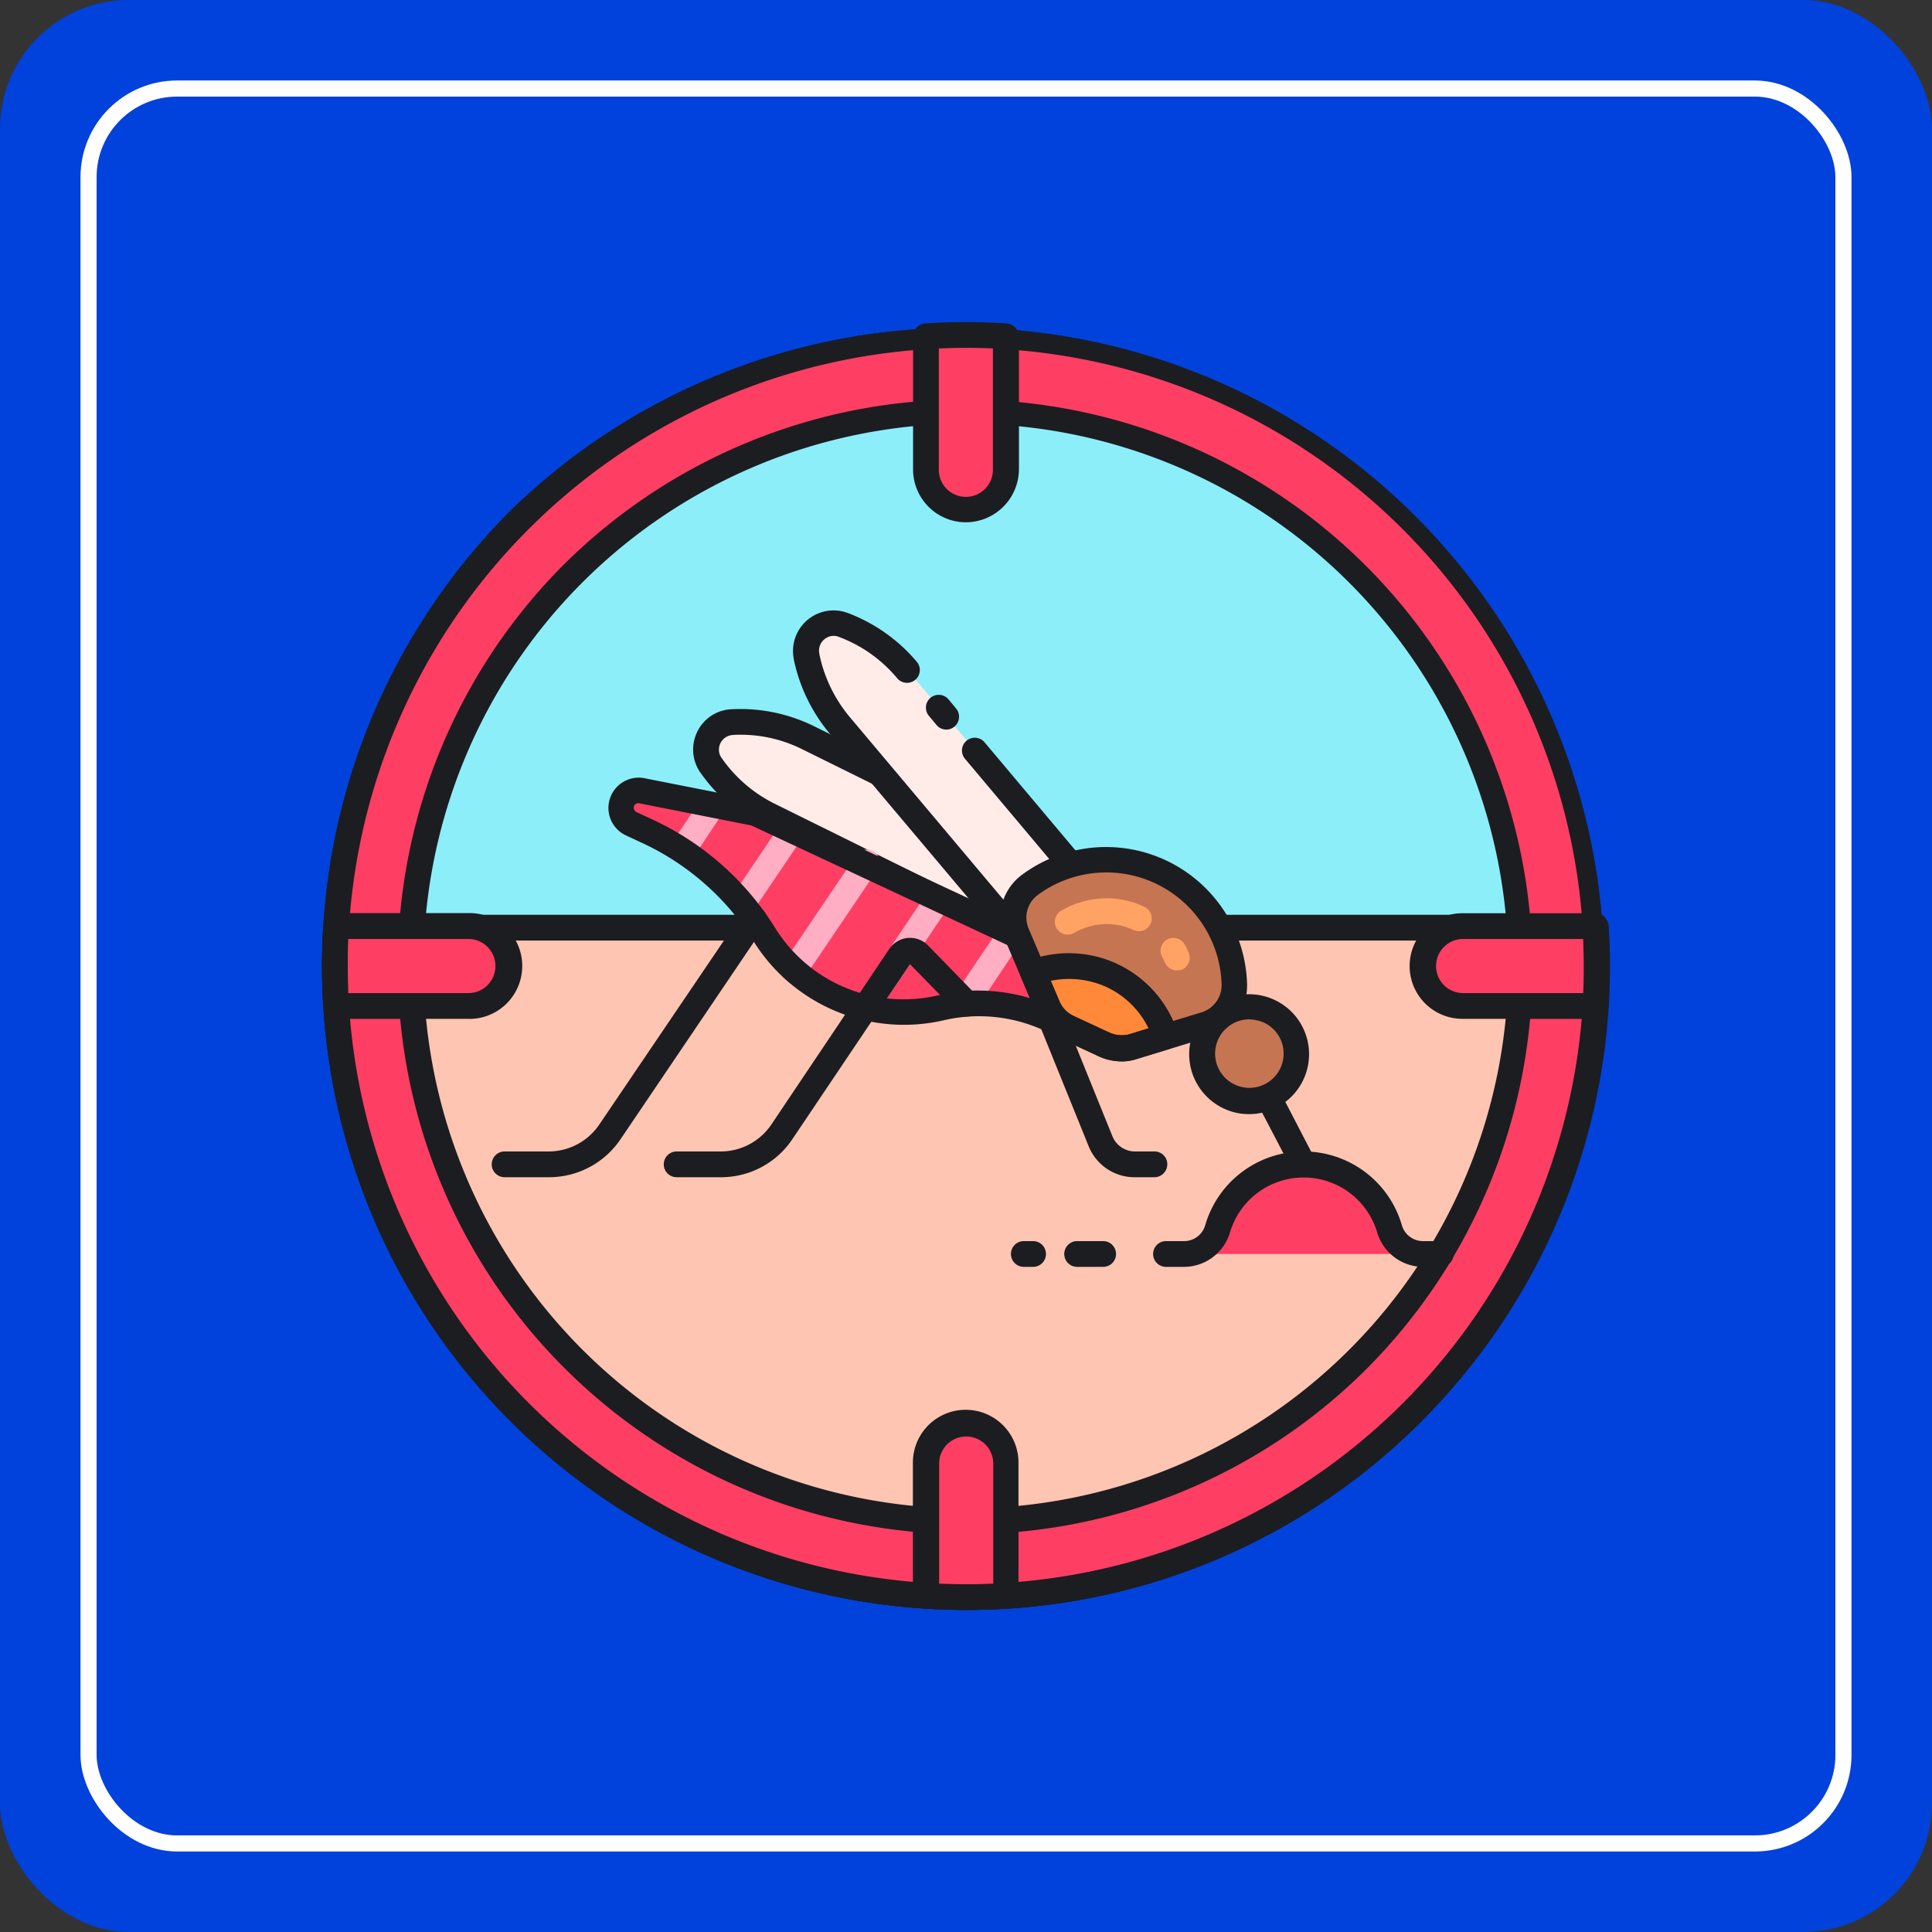<svg xmlns="http://www.w3.org/2000/svg" width="120" height="120" viewBox="0 0 120 120">
  <rect x="0" y="0" width="120" height="120" fill="#333333" stroke="none"/>
  <g id="Grupo_1114763" data-name="Grupo 1114763" transform="translate(-64 -6445)">
    <rect id="Rectángulo_402033" data-name="Rectángulo 402033" width="120" height="120" rx="8" transform="translate(64 6445)" fill="#0042db"/>
    <g id="Rectángulo_412110" data-name="Rectángulo 412110" transform="translate(69 6450)" fill="none" stroke="#fff" stroke-width="1">
      <rect width="110" height="110" rx="6" stroke="none"/>
      <rect x="0.5" y="0.5" width="109" height="109" rx="5.5" fill="none"/>
    </g>
    <g id="Grupo_1115030" data-name="Grupo 1115030" transform="translate(84 6465.031)">
      <g id="Grupo_1114988" data-name="Grupo 1114988" transform="translate(0.8 0.779)">
        <circle id="Elipse_13471" data-name="Elipse 13471" cx="39.192" cy="39.192" r="39.192" fill="#8ceef9"/>
      </g>
      <g id="Grupo_1114989" data-name="Grupo 1114989" transform="translate(23.86 24.794)">
        <path id="Trazado_937726" data-name="Trazado 937726" d="M171.047,163.81l-2.4,4.847-15.6-7.726a9.444,9.444,0,0,1-3.567-3.071l-.016-.016a1.723,1.723,0,0,1,1.312-2.7,9.7,9.7,0,0,1,4.735.976Z" transform="translate(-149.156 -155.128)" fill="#ffece9"/>
      </g>
      <g id="Grupo_1114990" data-name="Grupo 1114990" transform="translate(23.055 24.007)">
        <path id="Trazado_937727" data-name="Trazado 937727" d="M164.419,165.322a.872.872,0,0,1-.352-.08l-15.6-7.726a10.375,10.375,0,0,1-3.871-3.327l-.016-.016a2.506,2.506,0,0,1-.208-2.543,2.473,2.473,0,0,1,2.128-1.408,10.342,10.342,0,0,1,5.135,1.056l15.533,7.694a.8.8,0,0,1,.368,1.072l-2.4,4.847a.767.767,0,0,1-.464.4,1.243,1.243,0,0,1-.256.032Zm-17.373-13.517a4.5,4.5,0,0,0-.464.016.91.91,0,0,0-.688,1.44l.016.016a8.722,8.722,0,0,0,3.279,2.815l14.877,7.359,1.68-3.407-14.829-7.327A8.557,8.557,0,0,0,147.046,151.805Z" transform="translate(-144.123 -150.207)" fill="#1c1d21"/>
      </g>
      <g id="Grupo_1114991" data-name="Grupo 1114991" transform="translate(0 -0.021)">
        <path id="Trazado_937728" data-name="Trazado 937728" d="M39.992,79.984A40,40,0,0,1,11.71,11.71,40,40,0,0,1,68.274,68.274a39.736,39.736,0,0,1-28.282,11.71Zm0-78.384A38.392,38.392,0,1,0,78.384,39.992,38.443,38.443,0,0,0,39.992,1.6Z" transform="translate(0 0)" fill="#1c1d21"/>
      </g>
      <g id="Grupo_1114992" data-name="Grupo 1114992" transform="translate(30.069 18.667)">
        <path id="Trazado_937729" data-name="Trazado 937729" d="M205.4,132.994l-4.143,3.487-11.2-13.325a9.536,9.536,0,0,1-2.048-4.239v-.032a1.724,1.724,0,0,1,2.288-1.952,9.586,9.586,0,0,1,3.951,2.783Z" transform="translate(-187.972 -116.826)" fill="#ffece9"/>
      </g>
      <g id="Grupo_1114993" data-name="Grupo 1114993" transform="translate(0.8 37.587)">
        <path id="Trazado_937730" data-name="Trazado 937730" d="M5.08,235.1c-.048.8-.08,1.584-.08,2.384a39.192,39.192,0,0,0,78.384,0c0-.8-.032-1.584-.08-2.384H5.08Z" transform="translate(-5 -235.1)" fill="#ffc5b3"/>
      </g>
      <g id="Grupo_1114994" data-name="Grupo 1114994" transform="translate(29.251 17.878)">
        <path id="Trazado_937731" data-name="Trazado 937731" d="M196.957,133.137h-.064a.769.769,0,0,1-.544-.288L185.135,119.54a10.52,10.52,0,0,1-2.224-4.591v-.032a2.519,2.519,0,0,1,3.343-2.863,10.4,10.4,0,0,1,4.287,3.023.795.795,0,1,1-1.216,1.024,8.66,8.66,0,0,0-3.615-2.559.873.873,0,0,0-.912.16.9.9,0,0,0-.3.88v.032a8.892,8.892,0,0,0,1.872,3.887l10.686,12.7,2.911-2.448-6.415-7.63a.795.795,0,1,1,1.216-1.024l6.927,8.238a.789.789,0,0,1-.1,1.12l-4.127,3.471A.7.7,0,0,1,196.957,133.137Z" transform="translate(-182.857 -111.892)" fill="#1c1d21"/>
      </g>
      <g id="Grupo_1114995" data-name="Grupo 1114995" transform="translate(37.499 23.113)">
        <path id="Trazado_937732" data-name="Trazado 937732" d="M235.695,146.791a.788.788,0,0,1-.608-.288l-.48-.576a.795.795,0,0,1,1.216-1.024l.48.576a.8.8,0,0,1-.608,1.312Z" transform="translate(-234.418 -144.618)" fill="#1c1d21"/>
      </g>
      <g id="Grupo_1114996" data-name="Grupo 1114996" transform="translate(0 36.788)">
        <path id="Trazado_937733" data-name="Trazado 937733" d="M39.992,273.275A39.979,39.979,0,0,1,0,233.283c0-.784.032-1.584.08-2.432a.8.8,0,0,1,.8-.752H79.12a.816.816,0,0,1,.8.752c.048.848.08,1.632.08,2.432a39.979,39.979,0,0,1-40.008,39.992ZM1.632,231.7c-.016.544-.032,1.056-.032,1.584a38.392,38.392,0,0,0,76.785,0c0-.512-.016-1.04-.032-1.584Z" transform="translate(0 -230.1)" fill="#1c1d21"/>
      </g>
      <g id="Grupo_1114997" data-name="Grupo 1114997" transform="translate(18.582 29.057)">
        <path id="Trazado_937734" data-name="Trazado 937734" d="M124.5,183.186l-7.055-1.392a1.083,1.083,0,0,0-.656,2.048l.928.432a17.142,17.142,0,0,1,7.343,6.431,10.193,10.193,0,0,0,11.006,4.559,10.44,10.44,0,0,1,6.783.736l1.072.5,1.632-3.5Z" transform="translate(-116.158 -181.775)" fill="#ff3e63"/>
      </g>
      <g id="Grupo_1114998" data-name="Grupo 1114998" transform="translate(53.657 41.528)">
        <circle id="Elipse_13472" data-name="Elipse 13472" cx="2.943" cy="2.943" r="2.943" transform="matrix(0.423, -0.906, 0.906, 0.423, 0, 5.333)" fill="#c67552"/>
      </g>
      <g id="Grupo_1114999" data-name="Grupo 1114999" transform="translate(53.85 41.706)">
        <path id="Trazado_937735" data-name="Trazado 937735" d="M340.35,268.307a3.613,3.613,0,0,1-1.568-.352,3.723,3.723,0,1,1,1.568.352Zm0-5.887a2.128,2.128,0,1,0,.912.192A2.661,2.661,0,0,0,340.35,262.42Z" transform="translate(-336.627 -260.844)" fill="#1c1d21"/>
      </g>
      <g id="Grupo_1115000" data-name="Grupo 1115000" transform="translate(57.977 47.302)">
        <path id="Trazado_937736" data-name="Trazado 937736" d="M365.414,301.613a.78.78,0,0,1-.7-.432l-2.192-4.191a.794.794,0,1,1,1.408-.736l2.176,4.191a.788.788,0,0,1-.336,1.072A.729.729,0,0,1,365.414,301.613Z" transform="translate(-362.427 -295.827)" fill="#1c1d21"/>
      </g>
      <g id="Grupo_1115001" data-name="Grupo 1115001" transform="translate(44.111 41.547)">
        <path id="Trazado_937737" data-name="Trazado 937737" d="M283.324,271.391h-1.2a3.075,3.075,0,0,1-2.879-1.952l-3.439-8.494a.8.8,0,0,1,1.488-.592l3.439,8.494a1.513,1.513,0,0,0,1.408.944h1.2a.792.792,0,0,1,.8.8A.806.806,0,0,1,283.324,271.391Z" transform="translate(-275.749 -259.849)" fill="#1c1d21"/>
      </g>
      <g id="Grupo_1115002" data-name="Grupo 1115002" transform="translate(32.95 35.008)">
        <path id="Trazado_937738" data-name="Trazado 937738" d="M206.781,227.331a.784.784,0,0,1-.448-.144.8.8,0,0,1-.224-1.1l4.543-6.751a.8.8,0,0,1,1.328.88l-4.543,6.767A.806.806,0,0,1,206.781,227.331Z" transform="translate(-205.977 -218.977)" fill="#ffaec3"/>
      </g>
      <g id="Grupo_1115003" data-name="Grupo 1115003" transform="translate(28.503 32.801)">
        <path id="Trazado_937739" data-name="Trazado 937739" d="M178.981,213.435a.784.784,0,0,1-.448-.144.8.8,0,0,1-.224-1.1l4.5-6.655a.8.8,0,1,1,1.328.88l-4.5,6.655A.763.763,0,0,1,178.981,213.435Z" transform="translate(-178.177 -205.177)" fill="#ffaec3"/>
      </g>
      <g id="Grupo_1115004" data-name="Grupo 1115004" transform="translate(39.125 36.832)">
        <path id="Trazado_937740" data-name="Trazado 937740" d="M245.381,236.588a.784.784,0,0,1-.448-.144.8.8,0,0,1-.224-1.1l3.1-4.607a.8.8,0,0,1,1.328.88l-3.087,4.623a.774.774,0,0,1-.672.352Z" transform="translate(-244.577 -230.377)" fill="#ffaec3"/>
      </g>
      <g id="Grupo_1115005" data-name="Grupo 1115005" transform="translate(25.303 30.753)">
        <path id="Trazado_937741" data-name="Trazado 937741" d="M158.981,198.556a.784.784,0,0,1-.448-.144.8.8,0,0,1-.224-1.1l3.087-4.575a.8.8,0,0,1,1.328.88l-3.087,4.575A.73.73,0,0,1,158.981,198.556Z" transform="translate(-158.177 -192.377)" fill="#ffaec3"/>
      </g>
      <g id="Grupo_1115006" data-name="Grupo 1115006" transform="translate(21.56 29.186)">
        <path id="Trazado_937742" data-name="Trazado 937742" d="M135.581,187.012a.784.784,0,0,1-.448-.144.8.8,0,0,1-.224-1.1l1.9-2.831a.8.8,0,0,1,1.328.88l-1.888,2.847A.835.835,0,0,1,135.581,187.012Z" transform="translate(-134.777 -182.577)" fill="#ffaec3"/>
      </g>
      <g id="Grupo_1115007" data-name="Grupo 1115007" transform="translate(17.791 28.276)">
        <path id="Trazado_937743" data-name="Trazado 937743" d="M139.767,193.211a.86.86,0,0,1-.336-.08l-1.072-.5a9.67,9.67,0,0,0-6.255-.688,11.006,11.006,0,0,1-11.886-4.911,16.207,16.207,0,0,0-6.991-6.127l-.928-.432a1.881,1.881,0,0,1,1.152-3.551l7.055,1.392a.9.9,0,0,1,.192.064l21.036,9.806a.788.788,0,0,1,.384,1.056l-1.632,3.5a.8.8,0,0,1-.72.464Zm-5.583-3.1a11.435,11.435,0,0,1,4.831,1.088l.352.16.96-2.048-20.236-9.454-6.959-1.376a.28.28,0,0,0-.32.16.3.3,0,0,0,.144.384l.928.432a17.728,17.728,0,0,1,7.678,6.751A9.388,9.388,0,0,0,131.72,190.4,10.585,10.585,0,0,1,134.184,190.108Z" transform="translate(-111.215 -176.893)" fill="#1c1d21"/>
      </g>
      <g id="Grupo_1115008" data-name="Grupo 1115008" transform="translate(21.228 38.22)">
        <path id="Trazado_937744" data-name="Trazado 937744" d="M136.235,253.92H133.5a.8.8,0,0,1,0-1.6h2.735a3.8,3.8,0,0,0,3.151-1.68l7.311-10.894a1.593,1.593,0,0,1,1.152-.688,1.569,1.569,0,0,1,1.264.464l2.975,3.055a.8.8,0,0,1-1.152,1.12l-2.943-3.007L140.7,251.537A5.33,5.33,0,0,1,136.235,253.92Z" transform="translate(-132.7 -239.051)" fill="#1c1d21"/>
      </g>
      <g id="Grupo_1115009" data-name="Grupo 1115009" transform="translate(10.542 36.26)">
        <path id="Trazado_937745" data-name="Trazado 937745" d="M69.435,243.63H66.7a.8.8,0,1,1,0-1.6h2.735a3.8,3.8,0,0,0,3.151-1.68l8.942-13.2a.794.794,0,0,1,1.312.9l-8.926,13.2A5.358,5.358,0,0,1,69.435,243.63Z" transform="translate(-65.9 -226.802)" fill="#1c1d21"/>
      </g>
      <g id="Grupo_1115010" data-name="Grupo 1115010" transform="translate(42.949 33.353)">
        <path id="Trazado_937746" data-name="Trazado 937746" d="M268.693,213.246l1.92,4.511a2.529,2.529,0,0,0,1.264,1.312l2.24,1.04a2.483,2.483,0,0,0,1.824.128l4.463-1.36a2.545,2.545,0,0,0,1.808-2.511,7.959,7.959,0,0,0-12.733-6.143A2.529,2.529,0,0,0,268.693,213.246Z" transform="translate(-268.483 -208.628)" fill="#c67552"/>
      </g>
      <g id="Grupo_1115011" data-name="Grupo 1115011" transform="translate(44.167 39.968)">
        <path id="Trazado_937747" data-name="Trazado 937747" d="M280.515,254.865a2.483,2.483,0,0,0,1.824.128l2.016-.624A6.309,6.309,0,0,0,276.1,250.4l.9,2.112a2.529,2.529,0,0,0,1.264,1.312Z" transform="translate(-276.1 -249.984)" fill="#ff8939"/>
      </g>
      <g id="Grupo_1115012" data-name="Grupo 1115012" transform="translate(42.134 32.578)">
        <path id="Trazado_937748" data-name="Trazado 937748" d="M270.911,217.1a3.42,3.42,0,0,1-1.424-.32l-2.24-1.04a3.31,3.31,0,0,1-1.664-1.728l-1.92-4.511a3.315,3.315,0,0,1,1.04-3.967,8.764,8.764,0,0,1,14.013,6.751,3.337,3.337,0,0,1-2.368,3.3l-4.463,1.36a2.9,2.9,0,0,1-.976.16Zm-5.759-8.238,1.92,4.511a1.749,1.749,0,0,0,.864.9l2.24,1.04a1.865,1.865,0,0,0,1.248.1l4.463-1.36a1.771,1.771,0,0,0,1.248-1.728,7.166,7.166,0,0,0-11.454-5.535A1.736,1.736,0,0,0,265.153,208.858Z" transform="translate(-263.392 -203.784)" fill="#1c1d21"/>
      </g>
      <g id="Grupo_1115013" data-name="Grupo 1115013" transform="translate(52.083 38.225)">
        <path id="Trazado_937749" data-name="Trazado 937749" d="M326.594,241.1a.8.8,0,0,1-.736-.48,2.4,2.4,0,0,0-.176-.352.8.8,0,0,1,1.408-.768,3.515,3.515,0,0,1,.24.5.811.811,0,0,1-.416,1.056A1.2,1.2,0,0,1,326.594,241.1Z" transform="translate(-325.584 -239.084)" fill="#ffa364"/>
      </g>
      <g id="Grupo_1115014" data-name="Grupo 1115014" transform="translate(45.513 35.764)">
        <path id="Trazado_937750" data-name="Trazado 937750" d="M285.309,225.956a.8.8,0,0,1-.4-1.488,5.639,5.639,0,0,1,2.815-.768,5.484,5.484,0,0,1,2.352.528.794.794,0,1,1-.672,1.44,4,4,0,0,0-1.664-.368,4.1,4.1,0,0,0-2.016.544A.857.857,0,0,1,285.309,225.956Z" transform="translate(-284.511 -223.7)" fill="#ffa364"/>
      </g>
      <g id="Grupo_1115015" data-name="Grupo 1115015" transform="translate(43.371 39.17)">
        <path id="Trazado_937751" data-name="Trazado 937751" d="M277.408,251.713a3.42,3.42,0,0,1-1.424-.32l-2.24-1.04a3.31,3.31,0,0,1-1.664-1.728l-.9-2.112a.841.841,0,0,1,0-.624.792.792,0,0,1,.448-.432,7.1,7.1,0,0,1,9.278,4.479.8.8,0,0,1-.528,1.008l-2.016.624A3.169,3.169,0,0,1,277.408,251.713Zm-4.4-5.007.544,1.28a1.749,1.749,0,0,0,.864.9l2.24,1.04a1.865,1.865,0,0,0,1.248.1l1.184-.368a5.473,5.473,0,0,0-2.607-2.559,5.632,5.632,0,0,0-3.471-.384Z" transform="translate(-271.125 -244.993)" fill="#1c1d21"/>
      </g>
      <g id="Grupo_1115016" data-name="Grupo 1115016" transform="translate(0.8 0.779)">
        <path id="Trazado_937752" data-name="Trazado 937752" d="M44.192,5A39.192,39.192,0,1,0,83.384,44.192,39.194,39.194,0,0,0,44.192,5Zm0,73.681A34.489,34.489,0,1,1,78.681,44.192,34.483,34.483,0,0,1,44.192,78.681Z" transform="translate(-5 -5)" fill="#ff3e63"/>
      </g>
      <g id="Grupo_1115017" data-name="Grupo 1115017" transform="translate(0 -0.021)">
        <path id="Trazado_937753" data-name="Trazado 937753" d="M39.992,79.984A40,40,0,0,1,11.71,11.71,40,40,0,0,1,68.274,68.274a39.736,39.736,0,0,1-28.282,11.71Zm0-78.384A38.392,38.392,0,1,0,78.384,39.992,38.443,38.443,0,0,0,39.992,1.6Zm0,73.681A35.292,35.292,0,0,1,15.037,15.037a35.292,35.292,0,0,1,49.91,49.91A35.12,35.12,0,0,1,39.992,75.281Zm0-68.978A33.689,33.689,0,1,0,73.681,39.992,33.733,33.733,0,0,0,39.992,6.3Z" transform="translate(0 0)" fill="#1c1d21"/>
      </g>
      <g id="Grupo_1115018" data-name="Grupo 1115018" transform="translate(37.512 0.779)">
        <path id="Trazado_937754" data-name="Trazado 937754" d="M236.98,5c-.832,0-1.664.032-2.48.08v8.27a2.48,2.48,0,0,0,4.959,0V5.08c-.816-.048-1.648-.08-2.48-.08Z" transform="translate(-234.5 -5)" fill="#ff3e63"/>
      </g>
      <g id="Grupo_1115019" data-name="Grupo 1115019" transform="translate(36.713 -0.025)">
        <path id="Trazado_937755" data-name="Trazado 937755" d="M232.779,12.409A3.284,3.284,0,0,1,229.5,9.129V.859a.816.816,0,0,1,.752-.8,38.316,38.316,0,0,1,5.071,0,.816.816,0,0,1,.752.8v8.27A3.308,3.308,0,0,1,232.779,12.409Zm-1.68-10.8v7.5a1.68,1.68,0,1,0,3.359,0v-7.5C233.307,1.563,232.251,1.563,231.1,1.611Z" transform="translate(-229.5 0.025)" fill="#1c1d21"/>
      </g>
      <g id="Grupo_1115020" data-name="Grupo 1115020" transform="translate(37.512 68.333)">
        <path id="Trazado_937756" data-name="Trazado 937756" d="M236.98,438.13c.832,0,1.664-.032,2.48-.08v-8.27a2.48,2.48,0,0,0-4.959,0v8.27C235.316,438.1,236.148,438.13,236.98,438.13Z" transform="translate(-234.5 -427.3)" fill="#ff3e63"/>
      </g>
      <g id="Grupo_1115021" data-name="Grupo 1115021" transform="translate(36.697 67.533)">
        <path id="Trazado_937757" data-name="Trazado 937757" d="M232.7,434.73c-.816,0-1.648-.032-2.544-.08a.816.816,0,0,1-.752-.8v-8.27a3.279,3.279,0,1,1,6.559,0v8.27a.816.816,0,0,1-.752.8C234.343,434.7,233.511,434.73,232.7,434.73Zm-1.68-1.632c1.152.048,2.224.048,3.375,0v-7.5a1.68,1.68,0,0,0-3.359,0v7.5Z" transform="translate(-229.4 -422.3)" fill="#1c1d21"/>
      </g>
      <g id="Grupo_1115022" data-name="Grupo 1115022" transform="translate(68.354 37.491)">
        <path id="Trazado_937758" data-name="Trazado 937758" d="M438.13,236.98c0-.832-.032-1.664-.08-2.48h-8.27a2.48,2.48,0,0,0,0,4.959h8.27C438.1,238.643,438.13,237.811,438.13,236.98Z" transform="translate(-427.3 -234.5)" fill="#ff3e63"/>
      </g>
      <g id="Grupo_1115023" data-name="Grupo 1115023" transform="translate(67.554 36.692)">
        <path id="Trazado_937759" data-name="Trazado 937759" d="M433.85,236.059h-8.27a3.279,3.279,0,1,1,0-6.559h8.27a.816.816,0,0,1,.8.752c.048.864.08,1.728.08,2.543s-.032,1.664-.08,2.544A.8.8,0,0,1,433.85,236.059Zm-8.27-4.959a1.68,1.68,0,0,0,0,3.359h7.5c.032-.576.032-1.136.032-1.68s-.016-1.1-.032-1.68Z" transform="translate(-422.3 -229.5)" fill="#1c1d21"/>
      </g>
      <g id="Grupo_1115024" data-name="Grupo 1115024" transform="translate(0.8 37.491)">
        <path id="Trazado_937760" data-name="Trazado 937760" d="M5,236.98c0,.832.032,1.664.08,2.48h8.27a2.48,2.48,0,0,0,0-4.959H5.08c-.048.816-.08,1.648-.08,2.48Z" transform="translate(-5 -234.5)" fill="#ff3e63"/>
      </g>
      <g id="Grupo_1115025" data-name="Grupo 1115025" transform="translate(0 36.676)">
        <path id="Trazado_937761" data-name="Trazado 937761" d="M9.15,235.975H.88a.816.816,0,0,1-.8-.752C.032,234.359,0,233.511,0,232.7s.032-1.664.08-2.543a.816.816,0,0,1,.8-.752H9.15a3.287,3.287,0,0,1,0,6.575Zm-7.518-1.6h7.5a1.68,1.68,0,0,0,0-3.359h-7.5c-.032.576-.032,1.136-.032,1.68s.016,1.1.032,1.68Z" transform="translate(0 -229.4)" fill="#1c1d21"/>
      </g>
      <g id="Grupo_1115026" data-name="Grupo 1115026" transform="translate(55.397 52.289)">
        <path id="Trazado_937762" data-name="Trazado 937762" d="M346.3,332.567a5.567,5.567,0,0,1,11.134,0" transform="translate(-346.3 -327)" fill="#ff3e63"/>
      </g>
      <g id="Grupo_1115027" data-name="Grupo 1115027" transform="translate(51.622 51.489)">
        <path id="Trazado_937763" data-name="Trazado 937763" d="M340.568,329.167h-1.1a2.985,2.985,0,0,1-2.847-2.128,4.769,4.769,0,0,0-9.15,0,2.985,2.985,0,0,1-2.847,2.128H323.5a.8.8,0,0,1,0-1.6h1.12a1.358,1.358,0,0,0,1.312-.976,6.362,6.362,0,0,1,12.222,0,1.358,1.358,0,0,0,1.312.976h1.1a.8.8,0,0,1,0,1.6Z" transform="translate(-322.7 -322)" fill="#1c1d21"/>
      </g>
      <g id="Grupo_1115028" data-name="Grupo 1115028" transform="translate(46.103 57.056)">
        <path id="Trazado_937764" data-name="Trazado 937764" d="M290.615,358.4H289a.8.8,0,0,1,0-1.6h1.616a.8.8,0,1,1,0,1.6Z" transform="translate(-288.2 -356.8)" fill="#1c1d21"/>
      </g>
      <g id="Grupo_1115029" data-name="Grupo 1115029" transform="translate(42.791 57.056)">
        <path id="Trazado_937765" data-name="Trazado 937765" d="M268.876,358.4H268.3a.8.8,0,0,1,0-1.6h.576a.8.8,0,0,1,0,1.6Z" transform="translate(-267.5 -356.8)" fill="#1c1d21"/>
      </g>
    </g>
  </g>
</svg>
